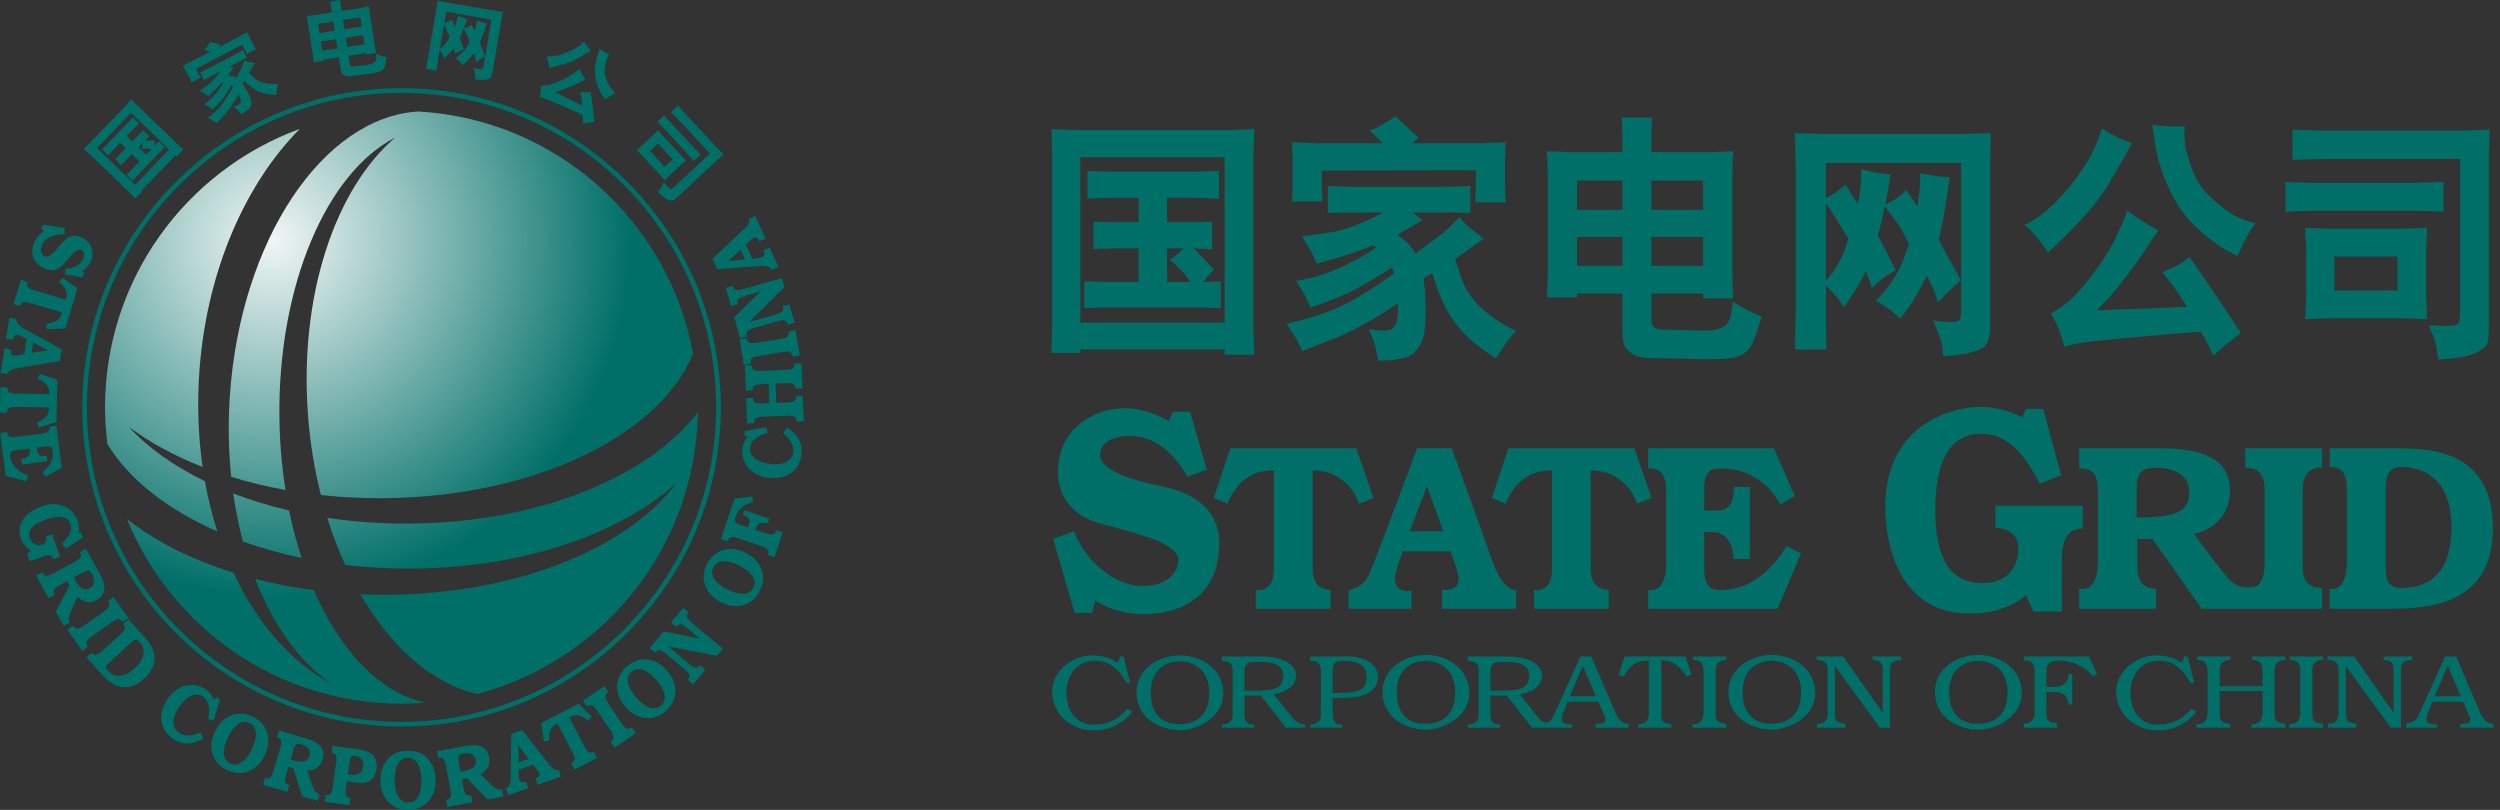 <svg width="142" height="46" viewBox="0 0 142 46" fill="none" xmlns="http://www.w3.org/2000/svg">
<rect x="0" y="0" width="142" height="46" fill="#333333" stroke="none"/>
<path d="M8.303 8.781L7.863 8.358L8.084 8.13C8.084 8.255 8.075 8.364 8.051 8.458C8.259 8.439 8.393 8.432 8.452 8.439C8.512 8.445 8.567 8.451 8.613 8.458L8.303 8.781V8.781ZM7.541 10.258L7.812 9.961L9.057 8.665L9.363 8.366L9.013 8.03L8.782 8.285C8.776 8.172 8.77 8.068 8.768 7.972L8.608 7.975L8.387 7.985C8.351 7.986 8.297 7.985 8.227 7.981L8.478 7.747L8.116 7.399L7.917 7.616L7.52 8.03L7.2 7.72L7.615 7.288L7.909 7.014L7.543 6.662L7.253 6.979L6.07 8.21L5.786 8.485L6.147 8.833L6.41 8.539L6.819 8.113L7.141 8.423L6.815 8.762L6.534 9.041L6.89 9.384L7.155 9.091L7.483 8.751L7.923 9.176L7.481 9.636L7.19 9.922L7.541 10.259V10.258ZM5.122 8.787L7.32 10.903L7.69 11.28L8.075 10.879L8.03 10.835L9.959 8.833L10.028 8.899L10.42 8.49L10.03 8.137L7.81 5.998L7.463 5.645L7.159 5.984L5.086 8.136L4.755 8.455L5.122 8.787L5.122 8.787ZM5.511 8.41L7.439 6.407L9.606 8.494L7.678 10.497L5.511 8.41Z" fill="#006F68"/>
<path d="M12.752 5.725C12.969 5.404 13.126 5.137 13.228 4.925C13.2 4.898 13.174 4.875 13.144 4.858C12.989 5.108 12.846 5.326 12.717 5.512C12.585 5.7 12.376 5.937 12.089 6.225C12.028 6.176 11.974 6.135 11.923 6.1C11.875 6.064 11.771 6.005 11.622 5.923C11.769 5.811 11.893 5.707 11.994 5.609C12.097 5.511 12.213 5.379 12.346 5.21C12.48 5.041 12.601 4.863 12.709 4.673L12.642 4.658C12.48 4.837 12.354 4.971 12.267 5.057C12.177 5.143 12.028 5.277 11.825 5.463C11.771 5.42 11.723 5.38 11.676 5.346C11.632 5.312 11.522 5.247 11.346 5.152C11.469 5.072 11.636 4.955 11.842 4.803C12.048 4.65 12.28 4.397 12.535 4.043L11.94 4.353L11.593 4.546L11.366 4.11L11.723 3.939L13.415 3.057L13.799 2.844L14.028 3.28L13.632 3.471L13.033 3.783C13.106 3.797 13.182 3.808 13.264 3.821C13.16 3.979 13.061 4.132 12.966 4.277C13.138 4.302 13.248 4.326 13.292 4.35L13.428 4.42C13.63 4.041 13.745 3.812 13.773 3.731L13.876 3.438C13.94 3.465 14.001 3.487 14.054 3.503C14.107 3.519 14.246 3.542 14.473 3.573C14.35 3.792 14.242 3.986 14.149 4.155C14.217 4.223 14.323 4.321 14.467 4.448C14.609 4.575 14.807 4.666 15.056 4.723C15.305 4.777 15.552 4.794 15.793 4.77C15.765 4.879 15.743 4.97 15.729 5.041C15.717 5.112 15.699 5.23 15.686 5.396C15.337 5.374 15.068 5.329 14.878 5.26C14.686 5.192 14.517 5.108 14.37 5.007C14.222 4.907 14.06 4.768 13.88 4.589L13.775 4.747C13.821 4.812 13.861 4.873 13.898 4.927C13.934 4.983 13.997 5.092 14.082 5.253C14.167 5.415 14.224 5.553 14.256 5.668C14.289 5.782 14.284 5.902 14.242 6.029C14.199 6.155 14.02 6.305 13.697 6.477C13.568 6.323 13.48 6.227 13.436 6.191L13.264 6.055C13.495 5.98 13.626 5.91 13.659 5.844C13.693 5.781 13.693 5.706 13.659 5.62C13.628 5.535 13.598 5.468 13.574 5.42L13.55 5.371C13.454 5.545 13.329 5.748 13.17 5.979C13.011 6.211 12.869 6.392 12.743 6.527L12.314 7.002C12.189 6.906 12.093 6.842 12.03 6.811L11.813 6.699C12.219 6.371 12.533 6.047 12.752 5.725H12.752ZM10.882 4.676L10.781 4.456L10.548 4.01L10.386 3.724L10.85 3.502L11.939 2.935C11.858 2.905 11.751 2.874 11.616 2.845C11.664 2.792 11.704 2.742 11.737 2.697C11.771 2.65 11.838 2.547 11.935 2.387C12.195 2.446 12.388 2.494 12.511 2.529C12.484 2.578 12.464 2.624 12.448 2.671L13.614 2.063L14.036 1.825L14.175 2.122L14.41 2.571L14.537 2.792L14.022 3.062L13.912 2.83L13.761 2.539L11.133 3.913L11.279 4.196L11.401 4.407L10.882 4.676" fill="#006F68"/>
<path d="M18.067 1.351L18.931 1.219L19.014 1.743L18.149 1.878L18.067 1.351ZM17.492 1.311L17.764 3.068L17.823 3.538L18.392 3.451L18.379 3.383L19.245 3.25L19.346 3.913C19.364 4.017 19.386 4.1 19.416 4.159C19.448 4.218 19.512 4.266 19.605 4.304C19.7 4.341 19.834 4.346 20.008 4.32C20.184 4.294 20.411 4.262 20.692 4.226C20.982 4.191 21.197 4.159 21.336 4.129C21.476 4.1 21.577 4.066 21.645 4.027C21.709 3.989 21.766 3.932 21.816 3.857C21.865 3.78 21.912 3.579 21.956 3.253C21.79 3.223 21.591 3.162 21.367 3.071V3.254C21.369 3.375 21.347 3.461 21.296 3.517C21.247 3.571 21.177 3.611 21.086 3.634C20.996 3.659 20.843 3.684 20.63 3.711L20.131 3.776C20.022 3.787 19.953 3.779 19.923 3.751C19.894 3.723 19.874 3.688 19.868 3.649L19.795 3.164L20.779 3.013L20.794 3.097L21.363 3.011L21.279 2.561L21.004 0.769L20.956 0.365L20.591 0.439L19.4 0.621L19.364 0.364L19.317 0L18.746 0.087L18.813 0.449L18.853 0.706L17.847 0.861L17.416 0.911L17.492 1.312L17.492 1.311ZM18.224 2.365L19.088 2.231L19.167 2.748L18.302 2.88L18.224 2.365ZM19.482 1.133L20.465 0.982L20.549 1.508L19.562 1.66L19.482 1.133ZM19.637 2.147L20.622 1.994L20.703 2.512L19.717 2.664L19.637 2.147" fill="#006F68"/>
<path d="M25.225 1.389L25.314 1.567C25.338 1.617 25.416 1.795 25.543 2.099C25.452 2.277 25.367 2.412 25.286 2.503C25.203 2.594 25.105 2.69 24.986 2.787L25.225 1.389V1.389ZM24.785 4.014L24.879 3.413L24.974 2.858C25.071 2.993 25.136 3.087 25.165 3.144C25.195 3.198 25.223 3.255 25.252 3.311C25.452 3.116 25.579 2.984 25.634 2.917C25.687 2.848 25.734 2.79 25.772 2.738L25.808 2.871C25.817 2.897 25.825 2.962 25.837 3.067L25.958 2.986C26.032 2.938 26.159 2.88 26.345 2.817C26.268 2.579 26.189 2.353 26.112 2.138L26.185 1.989C26.211 1.937 26.262 1.822 26.335 1.64C26.45 1.844 26.522 1.973 26.548 2.027C26.572 2.081 26.619 2.203 26.677 2.393L26.572 2.573C26.5 2.701 26.412 2.823 26.305 2.943C26.198 3.06 26.056 3.18 25.875 3.3C26.013 3.412 26.104 3.491 26.144 3.537C26.185 3.584 26.23 3.637 26.279 3.7C26.38 3.621 26.46 3.549 26.526 3.483C26.59 3.416 26.724 3.262 26.928 3.017L27.005 3.287C27.013 3.311 27.027 3.392 27.053 3.53C27.234 3.398 27.398 3.293 27.546 3.213L27.493 3.052C27.489 3.04 27.409 2.828 27.254 2.418L27.368 2.143C27.41 2.042 27.461 1.904 27.52 1.73L27.609 1.463C27.617 1.432 27.634 1.388 27.654 1.329C27.473 1.285 27.291 1.229 27.105 1.156L27.081 1.301C27.069 1.378 27.027 1.526 26.954 1.746C26.894 1.622 26.841 1.511 26.791 1.414L26.677 1.485C26.613 1.526 26.504 1.568 26.351 1.608L26.44 1.375C26.442 1.371 26.454 1.334 26.478 1.263C26.503 1.193 26.526 1.133 26.542 1.087C26.329 1.029 26.148 0.963 26.005 0.891L25.966 1.074C25.95 1.154 25.93 1.227 25.909 1.293C25.887 1.361 25.861 1.432 25.833 1.508C25.764 1.366 25.704 1.237 25.654 1.118C25.521 1.197 25.429 1.243 25.383 1.257C25.334 1.271 25.288 1.284 25.241 1.295L25.348 0.67L27.915 1.11L27.457 3.792C27.447 3.847 27.431 3.887 27.404 3.913C27.378 3.941 27.31 3.943 27.198 3.921C27.103 3.903 27.003 3.877 26.898 3.841L26.94 3.999C26.981 4.152 26.999 4.263 26.995 4.337C26.991 4.411 26.989 4.47 26.987 4.514C27.278 4.545 27.495 4.55 27.631 4.526C27.769 4.502 27.855 4.452 27.891 4.372C27.929 4.296 27.955 4.209 27.97 4.113L28.466 1.223L28.573 0.67L28.026 0.593L25.41 0.144L24.854 0.034L24.773 0.59L24.305 3.314L24.19 3.912L24.785 4.014" fill="#006F68"/>
<path d="M31.2 3.857C31.16 3.604 31.125 3.431 31.09 3.343L31.035 3.2C31.232 3.223 31.463 3.2 31.723 3.133C31.982 3.066 32.227 2.976 32.462 2.864C32.694 2.753 32.899 2.619 33.075 2.467L33.182 2.372C33.294 2.566 33.421 2.736 33.566 2.882C33.274 3.057 33.027 3.2 32.824 3.316C32.623 3.429 32.366 3.536 32.05 3.633C31.735 3.73 31.451 3.804 31.2 3.857V3.857ZM31.135 4.826C31.23 4.809 31.353 4.773 31.508 4.715C31.662 4.662 31.821 4.595 31.992 4.517C32.157 4.44 32.326 4.342 32.492 4.228C32.658 4.113 32.764 4.036 32.808 3.996L32.901 3.912C33.005 4.125 33.122 4.326 33.257 4.518C33.164 4.561 33.096 4.593 33.051 4.614L32.688 4.792C32.512 4.874 32.338 4.95 32.163 5.019C31.992 5.089 31.779 5.158 31.526 5.232C32.05 5.496 32.567 5.754 33.077 6.001C33.053 5.755 33.035 5.594 33.021 5.521L32.961 5.224C33.198 5.251 33.355 5.257 33.431 5.244L33.551 5.226C33.648 5.918 33.719 6.481 33.761 6.915C33.438 6.96 33.274 6.984 33.266 6.987L33.097 7.027C33.103 6.958 33.106 6.897 33.108 6.842C33.109 6.787 33.106 6.683 33.096 6.531C32.836 6.406 32.46 6.239 31.97 6.025C31.477 5.811 31.176 5.683 31.06 5.639C30.947 5.594 30.811 5.551 30.657 5.512C30.706 5.286 30.728 5.124 30.722 5.026L30.709 4.862C30.902 4.856 31.044 4.844 31.135 4.827L31.135 4.826ZM34.068 2.773C34.225 2.889 34.404 2.997 34.602 3.094C34.568 3.15 34.537 3.2 34.515 3.247C34.491 3.292 34.465 3.353 34.438 3.427C34.412 3.503 34.386 3.64 34.357 3.841C34.33 4.042 34.347 4.229 34.406 4.402C34.465 4.573 34.517 4.704 34.566 4.796C34.613 4.886 34.657 4.961 34.698 5.019C34.74 5.077 34.829 5.169 34.963 5.296C34.901 5.322 34.845 5.349 34.786 5.376C34.732 5.404 34.592 5.495 34.37 5.653C34.203 5.431 34.073 5.202 33.978 4.966C33.886 4.731 33.829 4.514 33.809 4.318C33.788 4.121 33.79 3.934 33.81 3.754C33.83 3.575 33.855 3.43 33.885 3.32C33.913 3.21 33.974 3.027 34.068 2.773" fill="#006F68"/>
<path d="M36.923 8.581L37.377 8.158L38.208 9.05L37.754 9.471L36.923 8.581ZM39.398 8.365L38.071 6.939L37.729 6.548L37.335 6.917L37.701 7.285L39.028 8.71L39.408 9.14L39.804 8.774L39.398 8.365V8.365ZM38.535 6.798L40.326 8.722L38.26 10.644C38.197 10.702 38.147 10.732 38.11 10.736C38.075 10.737 38.025 10.706 37.96 10.639C37.936 10.614 37.898 10.572 37.844 10.511C37.794 10.45 37.743 10.392 37.697 10.337L37.626 10.507C37.587 10.598 37.545 10.676 37.498 10.736C37.452 10.797 37.407 10.851 37.365 10.901C37.636 11.155 37.832 11.305 37.954 11.35C38.077 11.394 38.163 11.409 38.216 11.392C38.268 11.376 38.345 11.32 38.447 11.226L40.739 9.093L41.104 8.776L40.739 8.409L38.914 6.447L38.515 5.997L38.114 6.37L38.535 6.798V6.798ZM37.086 7.691L36.502 8.231L36.16 8.522L36.485 8.849L37.43 9.863L37.76 10.241L38.075 9.922L38.657 9.38L38.975 9.11L38.62 8.754L37.677 7.74L37.375 7.391L37.086 7.691" fill="#006F68"/>
<path d="M4.662 15.387L4.79 15.511L4.677 15.759L3.702 15.586L3.721 15.263C3.957 15.256 4.164 15.205 4.339 15.11C4.514 15.014 4.638 14.888 4.711 14.73C4.765 14.607 4.782 14.499 4.759 14.4C4.735 14.302 4.681 14.233 4.59 14.191C4.442 14.123 4.206 14.287 3.893 14.678C3.846 14.735 3.81 14.777 3.786 14.805C3.555 15.085 3.348 15.253 3.16 15.315C2.972 15.377 2.761 15.355 2.526 15.247C2.214 15.105 2.005 14.897 1.9 14.627C1.796 14.355 1.812 14.069 1.951 13.767C2.011 13.636 2.087 13.517 2.178 13.411C2.27 13.304 2.375 13.21 2.499 13.13L2.335 13.001L2.447 12.76L3.682 12.949L3.66 13.309C3.342 13.306 3.072 13.357 2.85 13.461C2.629 13.566 2.475 13.715 2.386 13.906C2.323 14.043 2.311 14.173 2.345 14.298C2.378 14.424 2.447 14.512 2.55 14.559C2.706 14.63 2.925 14.498 3.211 14.163C3.247 14.118 3.275 14.083 3.295 14.059C3.435 13.895 3.551 13.767 3.642 13.675C3.735 13.585 3.808 13.523 3.864 13.494C3.982 13.432 4.11 13.401 4.245 13.401C4.381 13.4 4.514 13.431 4.65 13.493C4.92 13.616 5.1 13.805 5.195 14.063C5.29 14.321 5.276 14.587 5.151 14.861C5.097 14.974 5.031 15.073 4.952 15.16C4.869 15.247 4.773 15.323 4.662 15.387" fill="#006F68"/>
<path d="M4.401 16.371L3.711 18.661L2.67 18.693L2.635 18.39C2.902 18.354 3.101 18.29 3.235 18.199C3.366 18.108 3.46 17.974 3.514 17.794L3.526 17.752L1.812 17.234C1.57 17.163 1.41 17.138 1.331 17.164C1.251 17.189 1.191 17.264 1.149 17.389L0.768 17.274L1.183 15.897L1.563 16.013C1.529 16.144 1.537 16.242 1.586 16.307C1.637 16.372 1.782 16.442 2.027 16.514L3.743 17.031L3.757 16.99C3.81 16.808 3.808 16.642 3.749 16.493C3.688 16.345 3.559 16.18 3.354 16.003L3.551 15.773L4.401 16.371" fill="#006F68"/>
<path d="M1.792 20.031L1.884 19.454L2.751 19.906L1.792 20.031ZM1.392 18.679C1.38 18.674 1.361 18.663 1.339 18.651C1.062 18.497 0.924 18.317 0.924 18.112L0.531 18.05L0.342 19.242L0.727 19.303C0.748 19.185 0.78 19.104 0.821 19.064C0.863 19.023 0.924 19.009 1.004 19.023C1.018 19.023 1.031 19.027 1.048 19.032C1.064 19.037 1.08 19.044 1.096 19.048L1.515 19.238L1.378 20.116L0.918 20.196C0.895 20.197 0.875 20.201 0.853 20.201C0.829 20.201 0.802 20.197 0.774 20.193C0.709 20.185 0.664 20.157 0.642 20.108C0.62 20.063 0.618 19.991 0.634 19.89L0.638 19.855L0.258 19.796L0.039 21.185L0.429 21.245C0.477 21.084 0.634 20.979 0.901 20.93L0.922 20.926L3.4 20.499L3.504 19.845L1.392 18.679" fill="#006F68"/>
<path d="M3.251 21.578L3.209 23.968L2.214 24.284L2.098 24.002C2.348 23.892 2.522 23.777 2.623 23.651C2.726 23.53 2.781 23.377 2.783 23.19L2.784 23.144L0.994 23.111C0.741 23.107 0.581 23.128 0.51 23.174C0.443 23.218 0.403 23.307 0.396 23.441L0 23.433L0.026 21.995L0.423 22.001C0.424 22.137 0.459 22.23 0.525 22.279C0.591 22.327 0.751 22.355 1.007 22.359L2.797 22.392V22.347C2.801 22.157 2.754 21.999 2.655 21.871C2.558 21.744 2.388 21.623 2.145 21.507L2.27 21.233L3.251 21.577" fill="#006F68"/>
<path d="M3.203 24.182L3.506 26.567L2.598 27.075L2.409 26.832C2.633 26.648 2.793 26.456 2.892 26.259C2.988 26.061 3.024 25.852 2.996 25.636C2.98 25.509 2.945 25.425 2.89 25.388C2.837 25.35 2.724 25.342 2.55 25.364L2.092 25.423L2.113 25.563C2.133 25.712 2.175 25.808 2.246 25.85C2.315 25.895 2.451 25.907 2.654 25.893L2.692 26.198L1.249 26.381L1.211 26.077C1.4 26.034 1.533 25.976 1.611 25.903C1.685 25.83 1.715 25.732 1.701 25.615L1.683 25.476L0.94 25.571C0.768 25.593 0.662 25.63 0.618 25.68C0.573 25.732 0.561 25.822 0.579 25.951C0.606 26.17 0.711 26.373 0.893 26.567C1.076 26.757 1.313 26.911 1.609 27.029L1.476 27.328L0.324 27.033L0.01 24.589L0.405 24.54C0.425 24.672 0.472 24.757 0.545 24.793C0.614 24.829 0.78 24.834 1.036 24.801L2.26 24.644C2.52 24.612 2.678 24.567 2.738 24.512C2.799 24.457 2.821 24.364 2.809 24.23L3.203 24.182" fill="#006F68"/>
<path d="M4.464 30.252L4.61 30.268L4.703 30.528L3.764 31.145L3.518 30.874C3.749 30.647 3.903 30.444 3.98 30.268C4.057 30.092 4.065 29.918 4.005 29.752C3.931 29.541 3.772 29.414 3.53 29.371C3.291 29.327 2.982 29.373 2.604 29.507C2.234 29.639 1.969 29.792 1.816 29.973C1.661 30.152 1.621 30.347 1.695 30.56C1.754 30.725 1.85 30.843 1.977 30.91C2.106 30.977 2.25 30.981 2.409 30.928C2.518 30.888 2.586 30.833 2.616 30.765C2.648 30.695 2.643 30.596 2.602 30.471L2.961 30.345L3.414 31.62L3.056 31.748C2.984 31.632 2.91 31.568 2.837 31.544C2.765 31.523 2.648 31.544 2.489 31.6L1.685 31.884L1.539 31.475L1.75 31.278C1.609 31.191 1.493 31.09 1.404 30.977C1.311 30.866 1.237 30.729 1.183 30.572C1.05 30.2 1.092 29.845 1.307 29.515C1.523 29.183 1.876 28.931 2.365 28.758C2.823 28.596 3.243 28.594 3.627 28.75C4.008 28.909 4.272 29.191 4.413 29.592C4.45 29.693 4.472 29.796 4.48 29.902C4.488 30.009 4.481 30.124 4.464 30.252" fill="#006F68"/>
<path d="M4.713 32.512C4.861 32.432 4.968 32.398 5.033 32.416C5.097 32.432 5.165 32.499 5.229 32.621C5.324 32.791 5.36 32.949 5.336 33.09C5.314 33.232 5.235 33.337 5.1 33.412C4.95 33.494 4.806 33.496 4.668 33.419C4.53 33.342 4.397 33.184 4.266 32.941C4.245 32.903 4.229 32.872 4.218 32.851C4.206 32.832 4.198 32.815 4.19 32.797L4.713 32.512L4.713 32.512ZM4.538 31.354C4.602 31.479 4.614 31.576 4.577 31.648C4.541 31.722 4.409 31.821 4.184 31.944L3.095 32.538C2.872 32.657 2.72 32.714 2.642 32.706C2.56 32.696 2.483 32.633 2.413 32.513L2.064 32.704L2.757 33.975L3.105 33.783C3.042 33.661 3.032 33.562 3.066 33.49C3.105 33.416 3.235 33.319 3.455 33.198L3.81 33.003L3.949 33.261L3.171 34.735L3.615 35.549L3.955 35.362C3.915 35.265 3.899 35.175 3.901 35.091C3.902 35.008 3.929 34.91 3.983 34.799L4.409 33.902C4.582 34.067 4.753 34.166 4.93 34.196C5.104 34.224 5.286 34.186 5.479 34.081C5.738 33.941 5.883 33.747 5.916 33.504C5.951 33.263 5.871 32.965 5.679 32.617L4.887 31.165L4.538 31.354" fill="#006F68"/>
<path d="M6.444 33.91L7.294 35.103L6.971 35.332C6.886 35.223 6.803 35.167 6.716 35.167C6.633 35.167 6.487 35.241 6.283 35.386L5.274 36.106C5.068 36.249 4.952 36.362 4.924 36.444C4.897 36.522 4.922 36.619 4.996 36.737L4.675 36.968L3.826 35.775L4.148 35.544C4.235 35.654 4.32 35.71 4.403 35.71C4.486 35.71 4.632 35.638 4.836 35.492L5.847 34.775C6.054 34.628 6.169 34.514 6.196 34.435C6.222 34.356 6.198 34.256 6.122 34.139L6.444 33.91" fill="#006F68"/>
<path d="M7.427 36.516C7.561 36.395 7.656 36.336 7.718 36.336C7.779 36.336 7.852 36.384 7.939 36.476C8.126 36.683 8.194 36.917 8.146 37.182C8.096 37.443 7.929 37.705 7.65 37.958C7.37 38.213 7.097 38.354 6.829 38.379C6.562 38.403 6.335 38.314 6.147 38.107C6.064 38.017 6.023 37.94 6.027 37.876C6.031 37.816 6.098 37.727 6.232 37.608L7.427 36.516V36.516ZM6.998 35.445C7.083 35.544 7.115 35.63 7.099 35.706C7.083 35.784 6.975 35.913 6.781 36.089L5.867 36.921C5.673 37.097 5.539 37.192 5.46 37.2C5.382 37.21 5.296 37.168 5.207 37.077L4.914 37.343L5.869 38.393C6.234 38.792 6.617 39.006 7.014 39.032C7.409 39.058 7.8 38.897 8.184 38.545C8.57 38.195 8.768 37.82 8.778 37.423C8.788 37.027 8.61 36.625 8.247 36.227L7.292 35.178L6.998 35.445" fill="#006F68"/>
<path d="M12.156 39.738L12.308 39.605L12.496 39.738L12.129 40.93L11.819 40.84C11.887 40.554 11.895 40.297 11.842 40.068C11.793 39.84 11.69 39.674 11.538 39.567C11.342 39.432 11.121 39.414 10.876 39.517C10.631 39.615 10.4 39.824 10.183 40.14C9.967 40.452 9.853 40.743 9.853 41.007C9.851 41.272 9.956 41.479 10.171 41.626C10.317 41.731 10.499 41.779 10.72 41.773C10.939 41.769 11.158 41.707 11.373 41.598L11.567 41.942C11.246 42.131 10.943 42.225 10.653 42.23C10.362 42.234 10.082 42.141 9.817 41.954C9.436 41.693 9.224 41.355 9.171 40.94C9.116 40.527 9.238 40.11 9.529 39.687C9.807 39.29 10.149 39.041 10.558 38.946C10.967 38.851 11.352 38.925 11.704 39.171C11.799 39.237 11.883 39.314 11.956 39.408C12.028 39.498 12.095 39.609 12.156 39.738" fill="#006F68"/>
<path d="M14.532 41.614C14.557 41.873 14.481 42.185 14.307 42.547C14.135 42.91 13.938 43.163 13.721 43.307C13.507 43.448 13.29 43.468 13.077 43.366C12.858 43.263 12.739 43.084 12.717 42.825C12.693 42.566 12.77 42.258 12.943 41.894C13.118 41.529 13.312 41.274 13.527 41.133C13.745 40.987 13.96 40.966 14.177 41.071C14.39 41.173 14.509 41.355 14.532 41.614V41.614ZM13.128 40.635C12.735 40.788 12.43 41.092 12.213 41.545C11.994 41.998 11.947 42.426 12.075 42.831C12.203 43.233 12.476 43.538 12.897 43.74C13.317 43.939 13.721 43.963 14.119 43.812C14.513 43.657 14.819 43.352 15.038 42.9C15.257 42.444 15.301 42.017 15.174 41.612C15.046 41.21 14.772 40.908 14.354 40.707C13.93 40.502 13.523 40.478 13.128 40.635" fill="#006F68"/>
<path d="M16.672 42.568C16.721 42.406 16.772 42.306 16.831 42.274C16.889 42.238 16.985 42.24 17.116 42.278C17.303 42.334 17.44 42.42 17.523 42.533C17.606 42.651 17.627 42.78 17.584 42.93C17.538 43.092 17.436 43.196 17.285 43.238C17.132 43.283 16.925 43.265 16.662 43.188C16.618 43.175 16.585 43.165 16.565 43.157C16.543 43.151 16.525 43.145 16.507 43.139L16.672 42.568L16.672 42.568ZM15.731 41.873C15.862 41.916 15.941 41.974 15.966 42.054C15.994 42.131 15.97 42.294 15.896 42.541L15.548 43.73C15.476 43.973 15.409 44.121 15.345 44.17C15.281 44.222 15.184 44.23 15.05 44.198L14.937 44.578L16.326 44.984L16.437 44.602C16.306 44.562 16.229 44.502 16.202 44.423C16.176 44.343 16.2 44.186 16.27 43.943L16.383 43.554L16.662 43.635L17.156 45.226L18.047 45.489L18.157 45.117C18.059 45.077 17.983 45.028 17.924 44.968C17.868 44.904 17.816 44.815 17.776 44.7L17.442 43.764C17.683 43.76 17.874 43.708 18.017 43.605C18.161 43.501 18.262 43.345 18.325 43.133C18.408 42.849 18.376 42.614 18.226 42.418C18.077 42.224 17.813 42.068 17.43 41.958L15.842 41.493L15.731 41.873" fill="#006F68"/>
<path d="M19.85 43.299C19.872 43.133 19.907 43.026 19.949 42.983C19.993 42.939 20.069 42.922 20.176 42.935C20.34 42.959 20.461 43.023 20.543 43.13C20.62 43.238 20.648 43.376 20.626 43.544C20.602 43.726 20.527 43.858 20.405 43.934C20.282 44.011 20.113 44.035 19.896 44.007C19.862 44.003 19.834 43.999 19.812 43.995C19.794 43.991 19.773 43.987 19.759 43.983L19.85 43.299V43.299ZM18.831 42.752C18.959 42.774 19.042 42.819 19.076 42.889C19.115 42.959 19.115 43.124 19.08 43.388L18.914 44.608C18.878 44.87 18.833 45.028 18.781 45.087C18.726 45.143 18.635 45.165 18.505 45.153L18.453 45.546L19.854 45.736L19.907 45.344C19.777 45.322 19.696 45.275 19.659 45.202C19.625 45.129 19.625 44.965 19.659 44.709L19.702 44.38L20.2 44.449C20.554 44.498 20.831 44.457 21.026 44.327C21.223 44.198 21.342 43.981 21.386 43.677C21.428 43.361 21.365 43.108 21.203 42.922C21.037 42.736 20.773 42.617 20.405 42.566L18.887 42.36L18.831 42.752" fill="#006F68"/>
<path d="M23.714 43.365C23.852 43.586 23.923 43.898 23.931 44.301C23.937 44.703 23.878 45.016 23.75 45.242C23.621 45.467 23.437 45.582 23.2 45.587C22.957 45.591 22.771 45.481 22.633 45.262C22.497 45.044 22.426 44.733 22.418 44.329C22.41 43.926 22.471 43.611 22.6 43.386C22.728 43.161 22.91 43.046 23.151 43.042C23.388 43.036 23.575 43.145 23.714 43.365V43.365ZM22.019 43.12C21.736 43.436 21.6 43.844 21.608 44.345C21.617 44.85 21.768 45.25 22.064 45.554C22.357 45.859 22.738 46.008 23.206 46C23.67 45.99 24.042 45.829 24.328 45.515C24.614 45.2 24.751 44.791 24.741 44.289C24.731 43.785 24.58 43.382 24.285 43.08C23.989 42.774 23.611 42.627 23.143 42.635C22.677 42.643 22.301 42.805 22.019 43.12Z" fill="#006F68"/>
<path d="M26.052 43.255C26.021 43.088 26.023 42.977 26.06 42.921C26.096 42.861 26.181 42.821 26.317 42.797C26.509 42.76 26.669 42.776 26.795 42.841C26.922 42.906 27.001 43.016 27.027 43.165C27.06 43.333 27.016 43.47 26.898 43.578C26.785 43.683 26.59 43.764 26.323 43.812C26.277 43.821 26.244 43.828 26.222 43.83C26.199 43.834 26.177 43.835 26.159 43.838L26.052 43.255L26.052 43.255ZM24.897 43.06C25.035 43.038 25.13 43.056 25.189 43.114C25.247 43.171 25.3 43.327 25.346 43.58L25.573 44.797C25.618 45.048 25.624 45.21 25.591 45.282C25.557 45.356 25.473 45.408 25.338 45.441L25.41 45.831L26.834 45.566L26.76 45.178C26.625 45.198 26.528 45.179 26.468 45.121C26.41 45.065 26.359 44.91 26.313 44.661L26.238 44.264L26.526 44.21L27.684 45.408L28.597 45.242L28.526 44.86C28.424 44.87 28.332 44.858 28.251 44.829C28.172 44.801 28.089 44.745 28 44.659L27.279 43.975C27.489 43.864 27.636 43.73 27.718 43.572C27.801 43.416 27.821 43.23 27.781 43.011C27.728 42.724 27.591 42.525 27.37 42.42C27.151 42.312 26.844 42.294 26.452 42.368L24.826 42.667L24.898 43.06" fill="#006F68"/>
<path d="M30.013 43.108L29.463 43.303L29.447 42.326L30.013 43.108H30.013ZM29.011 44.103C29.011 44.119 29.011 44.139 29.011 44.166C29.009 44.481 28.913 44.687 28.733 44.785L28.864 45.161L30.004 44.761L29.875 44.395C29.762 44.431 29.674 44.441 29.62 44.425C29.566 44.405 29.523 44.359 29.498 44.283C29.493 44.27 29.49 44.256 29.487 44.24C29.482 44.224 29.48 44.206 29.477 44.19L29.445 43.73L30.283 43.436L30.573 43.802C30.585 43.821 30.597 43.838 30.607 43.858C30.619 43.878 30.629 43.902 30.639 43.928C30.661 43.991 30.657 44.044 30.625 44.084C30.597 44.124 30.533 44.161 30.436 44.198L30.404 44.21L30.533 44.574L31.86 44.109L31.731 43.732C31.562 43.768 31.395 43.679 31.224 43.466L31.214 43.452L29.66 41.473L29.037 41.693L29.011 44.103" fill="#006F68"/>
<path d="M30.732 41.071L32.861 39.975L33.606 40.697L33.413 40.934C33.2 40.768 33.015 40.669 32.858 40.639C32.7 40.606 32.541 40.633 32.372 40.719L32.334 40.739L33.156 42.331C33.272 42.553 33.365 42.688 33.438 42.724C33.51 42.764 33.608 42.754 33.727 42.7L33.91 43.05L32.63 43.712L32.449 43.359C32.567 43.291 32.633 43.217 32.646 43.136C32.656 43.056 32.603 42.902 32.488 42.675L31.666 41.083L31.625 41.104C31.457 41.191 31.339 41.306 31.274 41.455C31.208 41.602 31.184 41.809 31.196 42.08L30.896 42.1L30.732 41.071" fill="#006F68"/>
<path d="M33.112 39.796L34.326 38.98L34.549 39.31C34.436 39.392 34.378 39.474 34.376 39.559C34.376 39.643 34.442 39.79 34.582 40.001L35.273 41.029C35.412 41.238 35.522 41.357 35.599 41.387C35.677 41.415 35.777 41.395 35.898 41.323L36.119 41.651L34.901 42.467L34.684 42.137C34.792 42.054 34.851 41.97 34.853 41.886C34.855 41.805 34.786 41.657 34.647 41.446L33.958 40.418C33.817 40.207 33.707 40.088 33.63 40.059C33.552 40.031 33.452 40.051 33.335 40.124L33.112 39.796Z" fill="#006F68"/>
<path d="M36.513 38.047C36.759 38.127 37.016 38.322 37.279 38.626C37.543 38.929 37.697 39.209 37.743 39.464C37.79 39.719 37.721 39.925 37.541 40.08C37.361 40.237 37.148 40.276 36.901 40.195C36.656 40.116 36.403 39.921 36.137 39.617C35.872 39.31 35.717 39.032 35.669 38.777C35.623 38.523 35.691 38.316 35.87 38.161C36.051 38.004 36.263 37.966 36.513 38.047V38.047ZM35.054 38.948C35.04 39.371 35.198 39.772 35.526 40.15C35.858 40.529 36.23 40.741 36.652 40.786C37.074 40.829 37.462 40.699 37.812 40.393C38.163 40.088 38.347 39.724 38.363 39.3C38.379 38.877 38.222 38.475 37.891 38.095C37.563 37.715 37.187 37.504 36.765 37.459C36.344 37.417 35.957 37.548 35.607 37.852C35.252 38.161 35.07 38.525 35.054 38.948Z" fill="#006F68"/>
<path d="M36.899 36.812L37.689 35.862L39.746 36.269L39.086 35.718C38.888 35.555 38.75 35.469 38.669 35.459C38.588 35.453 38.501 35.497 38.411 35.597L38.114 35.352L38.809 34.52L39.112 34.775C39.03 34.88 38.998 34.974 39.02 35.054C39.04 35.133 39.151 35.255 39.348 35.421L41.057 36.844L40.719 37.249L37.946 36.715L39.092 37.67C39.289 37.832 39.426 37.92 39.507 37.926C39.589 37.934 39.675 37.889 39.766 37.788L40.065 38.037L39.37 38.869L39.064 38.616C39.149 38.507 39.179 38.411 39.159 38.332C39.137 38.254 39.028 38.132 38.831 37.97L37.883 37.18C37.687 37.017 37.547 36.931 37.466 36.923C37.381 36.915 37.295 36.963 37.203 37.067L36.899 36.812" fill="#006F68"/>
<path d="M41.071 31.88C41.33 31.863 41.642 31.944 42.001 32.129C42.357 32.311 42.604 32.512 42.745 32.732C42.882 32.953 42.896 33.168 42.789 33.38C42.677 33.595 42.495 33.71 42.236 33.726C41.979 33.743 41.67 33.659 41.31 33.475C40.95 33.293 40.703 33.09 40.564 32.872C40.425 32.653 40.411 32.436 40.52 32.224C40.628 32.01 40.812 31.898 41.071 31.88V31.88ZM40.057 33.257C40.2 33.657 40.496 33.969 40.944 34.198C41.391 34.427 41.818 34.483 42.226 34.366C42.633 34.25 42.942 33.985 43.155 33.568C43.366 33.156 43.4 32.75 43.256 32.35C43.113 31.951 42.817 31.637 42.369 31.408C41.922 31.179 41.492 31.123 41.085 31.24C40.68 31.357 40.371 31.624 40.16 32.038C39.947 32.455 39.91 32.859 40.057 33.257Z" fill="#006F68"/>
<path d="M40.942 30.626L41.719 28.316L42.731 28.209L42.781 28.499C42.522 28.567 42.309 28.672 42.14 28.811C41.977 28.95 41.857 29.126 41.788 29.337C41.74 29.472 41.734 29.571 41.764 29.637C41.796 29.701 41.895 29.76 42.059 29.814L42.485 29.959L42.528 29.83C42.58 29.669 42.586 29.547 42.542 29.468C42.497 29.387 42.383 29.313 42.201 29.243L42.288 28.984L43.7 29.458L43.611 29.717C43.428 29.677 43.282 29.677 43.175 29.717C43.07 29.758 42.993 29.843 42.95 29.973L42.908 30.098L43.414 30.268C43.651 30.349 43.811 30.377 43.893 30.351C43.971 30.325 44.038 30.244 44.088 30.112L44.466 30.24L43.992 31.648L43.615 31.523C43.656 31.386 43.651 31.284 43.603 31.214C43.558 31.147 43.412 31.069 43.171 30.989L41.997 30.596C41.756 30.515 41.597 30.487 41.521 30.515C41.442 30.54 41.377 30.618 41.32 30.753L40.942 30.626" fill="#006F68"/>
<path d="M42.469 24.791L42.28 24.716L42.309 24.489L43.533 24.258L43.603 24.575C43.315 24.65 43.084 24.763 42.906 24.915C42.727 25.064 42.628 25.233 42.606 25.418C42.574 25.656 42.663 25.858 42.867 26.028C43.072 26.197 43.362 26.303 43.742 26.349C44.12 26.397 44.429 26.361 44.663 26.237C44.898 26.116 45.035 25.927 45.065 25.666C45.087 25.49 45.045 25.306 44.938 25.113C44.83 24.923 44.68 24.757 44.48 24.618L44.693 24.286C45.008 24.481 45.237 24.704 45.375 24.962C45.511 25.219 45.561 25.506 45.521 25.83C45.464 26.285 45.266 26.631 44.923 26.872C44.583 27.111 44.158 27.2 43.647 27.138C43.165 27.079 42.787 26.891 42.509 26.573C42.234 26.255 42.124 25.883 42.176 25.454C42.188 25.34 42.222 25.231 42.268 25.121C42.317 25.014 42.383 24.903 42.469 24.791" fill="#006F68"/>
<path d="M42.436 24.051L42.383 22.613L42.763 22.599C42.772 22.732 42.813 22.82 42.886 22.862C42.956 22.907 43.121 22.923 43.376 22.915L43.7 22.902L43.657 21.803L43.336 21.815C43.076 21.825 42.914 21.853 42.845 21.903C42.779 21.953 42.745 22.044 42.745 22.178L42.365 22.192L42.311 20.755L42.707 20.741C42.717 20.874 42.756 20.966 42.823 21.012C42.89 21.056 43.056 21.072 43.318 21.064L44.552 21.015C44.808 21.006 44.968 20.975 45.033 20.926C45.097 20.876 45.127 20.783 45.127 20.647L45.525 20.631L45.579 22.068L45.197 22.082C45.189 21.951 45.15 21.861 45.079 21.817C45.012 21.775 44.846 21.756 44.589 21.767L44.054 21.789L44.096 22.886L44.631 22.866C44.89 22.856 45.051 22.826 45.117 22.776C45.182 22.728 45.215 22.637 45.213 22.504L45.596 22.49L45.65 23.927L45.255 23.943C45.245 23.805 45.205 23.717 45.138 23.67C45.069 23.625 44.907 23.607 44.651 23.617L43.416 23.664C43.161 23.675 42.999 23.704 42.932 23.755C42.865 23.805 42.833 23.898 42.833 24.034L42.436 24.051" fill="#006F68"/>
<path d="M42.25 20.716L42.013 19.273L42.404 19.209C42.432 19.345 42.483 19.432 42.56 19.468C42.635 19.505 42.799 19.503 43.046 19.463L44.267 19.263C44.516 19.221 44.67 19.173 44.729 19.113C44.789 19.054 44.81 18.955 44.795 18.817L45.186 18.752L45.423 20.196L45.033 20.261C45.004 20.124 44.952 20.036 44.876 19.999C44.8 19.963 44.638 19.965 44.391 20.003L43.167 20.206C42.918 20.247 42.763 20.297 42.703 20.355C42.645 20.417 42.624 20.514 42.641 20.651L42.25 20.717" fill="#006F68"/>
<path d="M42.043 19.213L41.703 18.024L43.197 16.554L42.369 16.788C42.126 16.859 41.977 16.926 41.925 16.988C41.871 17.051 41.861 17.148 41.891 17.278L41.523 17.383L41.225 16.343L41.605 16.234C41.648 16.363 41.709 16.442 41.786 16.469C41.863 16.496 42.025 16.474 42.274 16.405L44.413 15.795L44.558 16.305L42.554 18.292L43.987 17.883C44.235 17.813 44.383 17.748 44.435 17.683C44.486 17.622 44.498 17.525 44.466 17.395L44.838 17.29L45.136 18.33L44.755 18.438C44.713 18.309 44.649 18.229 44.572 18.203C44.496 18.177 44.333 18.198 44.088 18.268L42.9 18.606C42.657 18.675 42.507 18.744 42.454 18.806C42.401 18.871 42.391 18.971 42.424 19.104L42.043 19.213" fill="#006F68"/>
<path d="M42.069 14.196L42.311 14.729L41.338 14.829L42.069 14.196ZM43.149 15.107C43.161 15.106 43.181 15.104 43.209 15.102C43.523 15.079 43.736 15.152 43.851 15.323L44.214 15.159L43.714 14.059L43.362 14.22C43.408 14.331 43.424 14.415 43.412 14.472C43.4 14.528 43.356 14.573 43.281 14.607C43.27 14.612 43.258 14.618 43.242 14.622C43.226 14.627 43.209 14.631 43.191 14.636L42.737 14.706L42.369 13.899L42.709 13.579C42.725 13.565 42.744 13.55 42.763 13.538C42.781 13.525 42.805 13.513 42.829 13.502C42.89 13.474 42.944 13.474 42.986 13.5C43.03 13.527 43.072 13.586 43.113 13.679L43.129 13.711L43.483 13.55L42.9 12.269L42.538 12.434C42.59 12.595 42.517 12.771 42.321 12.958L42.303 12.971L40.467 14.691L40.741 15.293L43.149 15.108" fill="#006F68"/>
<path d="M17.826 33.524C16.672 33.372 15.556 33.16 14.495 32.888C15.52 35.514 17.019 37.604 18.829 38.849C16.519 37.608 14.591 35.382 13.258 32.531C10.87 31.787 8.8 30.741 7.206 29.476C9.712 35.632 15.751 39.97 22.807 39.97C23.267 39.97 23.72 39.948 24.172 39.911C21.604 39.381 19.34 36.995 17.826 33.524" fill="url(#paint0_radial_223_23580)"/>
<path d="M13.053 22.534C12.948 24.101 12.981 25.63 13.132 27.085C14.111 27.387 15.14 27.636 16.215 27.83C16.008 26.512 15.886 25.129 15.87 23.701C15.787 16.176 18.57 9.802 22.443 7.815C19.052 10.717 16.99 16.756 17.492 23.554C17.61 25.145 17.863 26.677 18.226 28.118C19.38 28.244 20.573 28.308 21.794 28.298C30.341 28.231 37.478 24.733 39.366 20.09C37.985 12.55 31.584 6.766 23.75 6.333C18.343 6.657 13.64 13.655 13.053 22.534" fill="url(#paint1_radial_223_23580)"/>
<path d="M23.283 29.742C21.659 29.754 20.087 29.637 18.588 29.412C18.881 30.353 19.224 31.248 19.609 32.09C20.765 32.224 21.963 32.297 23.187 32.297C29.576 32.297 35.192 30.361 38.414 27.439C35.629 31.171 29.242 33.783 21.802 33.783C21.353 33.783 20.909 33.771 20.465 33.753C22.208 36.755 24.548 38.827 27.099 39.418C34.234 37.544 39.514 31.109 39.639 23.417C36.822 27.095 30.568 29.685 23.283 29.742" fill="url(#paint2_radial_223_23580)"/>
<path d="M12.344 30.185C12.05 29.276 11.815 28.32 11.638 27.332C9.877 26.476 8.399 25.428 7.306 24.236C8.484 25.126 9.906 25.895 11.508 26.522C11.252 24.741 11.186 22.854 11.338 20.914C11.781 15.287 13.966 10.407 17.027 7.322C10.574 9.679 5.967 15.871 5.967 23.138C5.967 23.842 6.017 24.534 6.098 25.213C7.298 27.215 9.497 28.938 12.344 30.185" fill="url(#paint3_radial_223_23580)"/>
<path d="M13.248 28.029C13.383 28.976 13.57 29.892 13.801 30.765C14.848 31.135 15.962 31.447 17.132 31.69C16.853 30.837 16.614 29.936 16.423 28.998C15.305 28.738 14.242 28.411 13.248 28.029Z" fill="url(#paint4_radial_223_23580)"/>
<path d="M4.673 23.138C4.673 33.135 12.808 41.266 22.807 41.266C32.806 41.266 40.942 33.135 40.942 23.138C40.942 13.143 32.806 5.009 22.807 5.009C12.808 5.009 4.673 13.143 4.673 23.138ZM4.938 23.138C4.938 13.287 12.954 5.275 22.807 5.275C32.66 5.275 40.676 13.287 40.676 23.138C40.676 32.989 32.66 41.003 22.807 41.003C12.954 41.003 4.938 32.989 4.938 23.138Z" fill="#006F68"/>
<path d="M66.29 16.017V14.107H67.218C66.957 14.379 66.703 14.593 66.456 14.753C66.926 15.175 67.214 15.46 67.323 15.609C67.433 15.761 67.528 15.895 67.61 16.017H66.29ZM61.589 17.497L62.774 17.461H68.076L69.34 17.497V15.981L68.323 16.017C68.55 15.756 68.76 15.518 68.953 15.305L68.627 14.957L68.155 14.476C68.076 14.4 67.969 14.277 67.827 14.107L68.844 14.165V12.597L67.973 12.625H66.29V11.232H68.054L69.239 11.297V9.714L67.973 9.75H62.934L61.766 9.714V11.275L62.934 11.232H64.675V12.625H63.282L62.114 12.597V14.143L63.282 14.107H64.675V16.017H62.788L61.589 15.981V17.497V17.497ZM59.766 8.873V18.398L59.724 20.045H61.364V19.85H69.564V20.149H71.242L71.192 18.501V8.873L71.242 7.333L69.899 7.384H61.081L59.724 7.333L59.766 8.873V8.873ZM61.364 8.931H69.564V18.325H61.364V8.931Z" fill="#006F68"/>
<path d="M76.85 17.039C77.858 16.462 78.636 15.952 79.183 15.506C79.149 15.396 79.108 15.294 79.059 15.202C78.314 15.671 77.644 16.07 77.048 16.399C76.453 16.727 75.58 17.083 74.433 17.467C74.347 17.25 74.26 17.055 74.174 16.884C74.091 16.711 73.905 16.402 73.619 15.955C74.162 15.86 74.632 15.75 75.029 15.626C75.426 15.502 75.914 15.304 76.493 15.027C77.07 14.752 77.627 14.429 78.166 14.062L78.015 13.924C77.35 14.19 76.841 14.377 76.489 14.486C76.135 14.595 75.566 14.758 74.78 14.976C74.703 14.778 74.628 14.6 74.553 14.439C74.479 14.28 74.276 13.942 73.946 13.423C74.383 13.379 74.974 13.296 75.726 13.173C76.475 13.049 77.425 12.679 78.574 12.065H76.59L75.422 12.1V10.569L76.59 10.605H82.217L83.519 10.569V12.1L82.217 12.065H80.236C80.402 12.21 80.584 12.356 80.789 12.501C80.299 12.791 79.829 13.07 79.38 13.336C79.8 13.655 80.052 13.88 80.135 14.01L80.396 14.395C81.447 13.641 82.058 13.171 82.235 12.988L82.91 12.325C83.039 12.496 83.163 12.639 83.278 12.759C83.395 12.877 83.732 13.145 84.289 13.56C83.662 13.992 83.118 14.37 82.647 14.7C82.731 14.991 82.874 15.416 83.075 15.976C83.278 16.534 83.669 17.069 84.245 17.584C84.822 18.096 85.443 18.497 86.111 18.78C85.889 19.044 85.71 19.261 85.574 19.438C85.439 19.615 85.238 19.922 84.971 20.355C84.094 19.795 83.455 19.283 83.047 18.817C82.641 18.352 82.313 17.875 82.063 17.383C81.812 16.894 81.577 16.272 81.354 15.521L80.854 15.804C80.888 16.051 80.914 16.278 80.936 16.483C80.959 16.689 80.972 17.077 80.974 17.648C80.975 18.219 80.939 18.687 80.868 19.05C80.795 19.412 80.617 19.74 80.335 20.029C80.052 20.319 79.372 20.473 78.296 20.487C78.17 19.868 78.073 19.476 78.007 19.319L77.745 18.694C78.448 18.814 78.885 18.808 79.059 18.679C79.234 18.549 79.336 18.341 79.367 18.06C79.4 17.776 79.416 17.549 79.416 17.379V17.205C78.936 17.553 78.333 17.934 77.599 18.345C76.868 18.756 76.246 19.056 75.732 19.246L73.962 19.942C73.767 19.497 73.607 19.185 73.482 19.007L73.068 18.382C74.578 18.064 75.84 17.614 76.85 17.039H76.85ZM73.389 11.441L73.423 10.678V9.109L73.389 8.086L74.905 8.138H78.522C78.353 7.938 78.114 7.702 77.804 7.426C78.002 7.343 78.176 7.264 78.326 7.186C78.476 7.11 78.787 6.918 79.256 6.612C79.86 7.155 80.301 7.564 80.576 7.839C80.437 7.936 80.317 8.036 80.222 8.138H84.092L85.522 8.086L85.487 9.109V10.693L85.522 11.491H83.803L83.825 10.693V9.669L75.08 9.683V10.678L75.108 11.441H73.389" fill="#006F68"/>
<path d="M89.576 10.257H92.155V11.919H89.576V10.257ZM87.914 9.858V15.413L87.87 16.894H89.576V16.676H92.155V18.774C92.155 19.104 92.185 19.367 92.248 19.566C92.311 19.764 92.471 19.942 92.728 20.102C92.986 20.262 93.374 20.343 93.897 20.345C94.421 20.347 95.098 20.359 95.932 20.379C96.797 20.409 97.441 20.409 97.86 20.385C98.277 20.361 98.592 20.306 98.8 20.217C99.008 20.133 99.201 19.982 99.379 19.771C99.553 19.562 99.78 18.962 100.058 17.974C99.582 17.804 99.039 17.525 98.423 17.131L98.343 17.698C98.293 18.072 98.184 18.33 98.012 18.476C97.84 18.621 97.617 18.709 97.344 18.741C97.07 18.772 96.616 18.78 95.981 18.76L94.5 18.723C94.182 18.707 93.984 18.651 93.909 18.549C93.832 18.448 93.798 18.335 93.798 18.207V16.675H96.737V16.944H98.437L98.395 15.52V9.857L98.437 8.587L97.34 8.639H93.798V7.824L93.826 6.678H92.119L92.155 7.824V8.639H89.148L87.87 8.587L87.914 9.857V9.858ZM89.576 13.459H92.155V15.094H89.576V13.459ZM93.798 10.257H96.737V11.919H93.798V10.257ZM93.798 13.459H96.737V15.094H93.798V13.459Z" fill="#006F68"/>
<path d="M103.71 11.54L104.05 12.041C104.147 12.182 104.458 12.687 104.987 13.558C104.814 14.153 104.629 14.615 104.434 14.938C104.239 15.262 103.998 15.606 103.71 15.97V11.54ZM103.737 19.854L103.71 17.952V16.194C104.062 16.557 104.295 16.816 104.406 16.97C104.517 17.127 104.629 17.284 104.74 17.445C105.228 16.737 105.534 16.264 105.656 16.028C105.775 15.79 105.88 15.582 105.968 15.403L106.141 15.796C106.177 15.868 106.233 16.064 106.316 16.383L106.63 16.071C106.818 15.882 107.166 15.64 107.675 15.344C107.331 14.653 106.991 13.997 106.658 13.378L106.796 12.883C106.844 12.71 106.929 12.324 107.057 11.729C107.492 12.295 107.761 12.654 107.865 12.808C107.97 12.96 108.159 13.312 108.43 13.863L108.217 14.474C108.068 14.905 107.867 15.331 107.616 15.752C107.363 16.172 107.009 16.616 106.549 17.079C107.002 17.351 107.302 17.547 107.446 17.669C107.588 17.791 107.745 17.932 107.922 18.096C108.173 17.801 108.376 17.535 108.529 17.298C108.688 17.061 108.995 16.511 109.461 15.65L109.832 16.442C109.86 16.513 109.945 16.755 110.085 17.169C110.551 16.664 110.976 16.253 111.363 15.934L111.132 15.462C111.106 15.428 110.769 14.82 110.121 13.639L110.318 12.732C110.387 12.397 110.463 11.947 110.551 11.381L110.674 10.509C110.688 10.413 110.708 10.267 110.739 10.075C110.192 10.035 109.631 9.956 109.062 9.835V10.29C109.062 10.534 109.013 11.013 108.917 11.729C108.68 11.376 108.463 11.063 108.27 10.792L107.972 11.068C107.806 11.233 107.514 11.416 107.094 11.621L107.231 10.857C107.231 10.843 107.25 10.721 107.29 10.491C107.327 10.261 107.359 10.07 107.383 9.914C106.729 9.852 106.179 9.744 105.729 9.594L105.706 10.183C105.696 10.435 105.678 10.67 105.648 10.887C105.62 11.105 105.578 11.338 105.532 11.585C105.265 11.186 105.027 10.819 104.82 10.48C104.467 10.79 104.223 10.981 104.094 11.05C103.962 11.121 103.835 11.184 103.71 11.243V9.26H111.391V17.764C111.391 17.932 111.361 18.066 111.298 18.163C111.235 18.258 111.035 18.302 110.694 18.292C110.415 18.286 110.115 18.258 109.795 18.205L109.991 18.671C110.184 19.116 110.296 19.452 110.322 19.683C110.348 19.914 110.368 20.097 110.385 20.23C111.249 20.174 111.877 20.072 112.264 19.926C112.651 19.78 112.875 19.578 112.942 19.321C113.008 19.06 113.042 18.782 113.042 18.481V9.319L113.078 7.562L111.45 7.612H103.62L101.951 7.562L101.996 9.319V17.952L101.951 19.854H103.737" fill="#006F68"/>
<path d="M116.335 14.333C115.881 13.694 115.545 13.278 115.334 13.085L114.986 12.772C115.531 12.54 116.094 12.139 116.673 11.567C117.25 10.996 117.764 10.384 118.212 9.731C118.66 9.076 119.002 8.409 119.241 7.726L119.393 7.305C119.954 7.667 120.524 7.946 121.099 8.14C120.588 9.051 120.15 9.812 119.79 10.427C119.428 11.042 118.908 11.717 118.229 12.453C117.546 13.188 116.916 13.816 116.335 14.333V14.333ZM117.533 17.087C117.752 16.902 118.022 16.618 118.344 16.236C118.664 15.852 118.988 15.432 119.312 14.969C119.636 14.507 119.936 13.993 120.207 13.43C120.478 12.865 120.643 12.496 120.699 12.322L120.823 11.951C121.39 12.382 121.984 12.76 122.603 13.085C122.422 13.341 122.289 13.532 122.205 13.658L121.513 14.681C121.175 15.171 120.828 15.64 120.474 16.087C120.122 16.534 119.668 17.047 119.117 17.622C120.852 17.57 122.553 17.505 124.221 17.426C123.817 16.784 123.541 16.371 123.395 16.191L122.828 15.466C123.482 15.186 123.899 14.97 124.078 14.82L124.362 14.594C125.586 16.347 126.559 17.788 127.281 18.914C126.505 19.52 126.111 19.832 126.097 19.852L125.718 20.214C125.635 20.015 125.558 19.842 125.483 19.687C125.408 19.536 125.252 19.256 125.015 18.849C124.167 18.898 122.957 18.995 121.382 19.14C119.808 19.285 118.844 19.381 118.484 19.428C118.128 19.478 117.718 19.562 117.258 19.683C117.064 18.991 116.89 18.515 116.735 18.254L116.481 17.819C116.964 17.517 117.316 17.274 117.533 17.087V17.087ZM122.253 7.088C122.826 7.175 123.437 7.203 124.092 7.175C124.078 7.378 124.072 7.561 124.074 7.723C124.076 7.884 124.096 8.088 124.132 8.333C124.169 8.577 124.292 8.995 124.507 9.588C124.72 10.182 125.023 10.671 125.416 11.055C125.811 11.44 126.135 11.722 126.384 11.901C126.634 12.08 126.852 12.219 127.045 12.313C127.235 12.411 127.592 12.535 128.116 12.685C128.001 12.845 127.888 13.004 127.778 13.164C127.669 13.324 127.438 13.783 127.085 14.543C126.344 14.182 125.684 13.747 125.108 13.241C124.533 12.735 124.08 12.227 123.753 11.716C123.427 11.206 123.164 10.688 122.962 10.166C122.761 9.643 122.621 9.209 122.543 8.862C122.462 8.516 122.366 7.924 122.253 7.088" fill="#006F68"/>
<path d="M132.592 14.568H136.18V16.498H132.592V14.568ZM137.097 10.386H131.359L129.82 10.336V12.027L131.359 11.968H137.097L138.789 12.02V10.336L137.097 10.386V10.386ZM131.983 9.027H139.733V17.835C139.733 18.106 139.698 18.286 139.63 18.372C139.563 18.46 139.393 18.505 139.121 18.509C139.02 18.515 138.852 18.513 138.613 18.503C138.376 18.493 138.152 18.485 137.939 18.473L138.163 18.997C138.285 19.283 138.364 19.542 138.4 19.776C138.437 20.012 138.468 20.23 138.492 20.435C139.585 20.352 140.303 20.22 140.645 20.04C140.985 19.858 141.192 19.69 141.262 19.534C141.331 19.38 141.365 19.084 141.365 18.649V8.877L141.411 7.366L139.893 7.417H131.983L130.212 7.366V9.079L131.983 9.028L131.983 9.027ZM130.996 14.241V16.723L130.929 18.127L132.29 18.076H136.377L137.859 18.127L137.801 16.723V14.241L137.859 12.941L136.377 12.991H132.29L130.929 12.941L130.996 14.241Z" fill="#006F68"/>
<path d="M67.6 23.381H66.618L66.383 23.93C66.383 23.93 65.284 23.186 63.829 23.186C62.375 23.186 60.097 24.166 60.097 26.798C60.097 29.078 62.102 29.629 62.534 29.746C62.964 29.863 65.322 30.49 65.873 30.767C66.424 31.041 66.932 31.394 66.932 31.787C66.932 32.179 66.659 33.281 64.89 33.281C63.123 33.281 61.549 31.63 61 30.177L59.821 30.608L61.04 34.813H62.021L62.217 34.105C62.217 34.105 63.278 34.89 64.967 34.89C66.659 34.89 69.251 34.184 69.251 30.845C69.251 28.332 66.736 27.781 65.99 27.624C65.245 27.466 62.492 26.917 62.492 25.857C62.492 24.795 63.908 24.757 64.102 24.757C64.301 24.757 66.03 24.599 67.445 27.073L68.544 26.681L67.6 23.381" fill="#006F68"/>
<path d="M68.937 28.292L69.881 25.462H77.032L78.015 28.292L77.189 28.604C77.189 28.604 76.639 26.721 74.557 26.721V31.906C74.557 32.533 74.479 33.438 75.578 33.516V34.577H71.335V33.516C71.335 33.516 72.356 33.713 72.356 32.337C72.356 30.964 72.356 26.721 72.356 26.721C71.769 26.721 70.47 26.798 69.723 28.604L68.937 28.292Z" fill="#006F68"/>
<path d="M84.734 28.292L85.678 25.462H92.829L93.814 28.292L92.987 28.604C92.987 28.604 92.437 26.721 90.354 26.721V31.906C90.354 32.533 90.276 33.438 91.375 33.516V34.577H87.13V33.516C87.13 33.516 88.153 33.713 88.153 32.337C88.153 30.964 88.153 26.721 88.153 26.721C87.566 26.721 86.267 26.798 85.52 28.604L84.734 28.292" fill="#006F68"/>
<path d="M76.6 33.516V34.577H80.176V33.556C80.176 33.556 78.841 33.832 79.352 32.259C79.861 30.689 81.042 27.624 81.042 27.624C81.042 27.624 82.522 31.592 82.719 32.259C82.916 32.927 83.045 33.516 81.905 33.516V34.577H86.109V33.516C86.109 33.516 85.387 33.667 84.734 31.775C84.223 30.297 82.456 25.462 82.456 25.462H80.492C80.492 25.462 78.369 31.159 78.015 32.024C77.662 32.888 77.543 33.281 76.6 33.516" fill="#006F68"/>
<path d="M79.392 30.177H82.772V31.316H79.392V30.177V30.177Z" fill="#006F68"/>
<path d="M93.615 26.603V25.462H100.767L101.947 28.173L101.121 28.644C101.121 28.644 100.177 26.603 97.74 26.603C96.878 26.603 96.799 27.114 96.799 27.819C96.799 28.527 96.799 32.219 96.799 32.219C96.799 32.965 96.916 33.516 97.702 33.516C98.488 33.516 100.138 33.281 101.475 31.001L102.299 31.435L100.965 34.577H93.615V33.516C93.615 33.516 94.638 33.753 94.638 32.024C94.638 30.297 94.638 27.976 94.638 27.976C94.638 26.877 94.284 26.603 93.615 26.603" fill="#006F68"/>
<path d="M96.562 28.998H97.467C98.016 28.998 98.488 28.802 98.488 27.662H99.393V31.748H98.45C98.45 31.748 98.528 30.216 97.192 30.216C95.855 30.216 95.855 30.216 95.855 30.216L96.562 28.998Z" fill="#006F68"/>
<path d="M115.857 27.466L117.076 26.994L116.053 23.224H115.071L114.877 23.695C114.876 23.695 113.734 23.105 112.479 23.105C111.221 23.105 107.084 23.852 107.084 28.802C107.084 31.276 108.075 34.852 111.888 34.852C114.089 34.852 115.071 33.791 115.071 33.791L115.505 34.735H117.115V31.748C117.115 30.335 117.704 30.021 118.295 30.021V28.726H113.342V29.981C113.342 29.981 114.64 29.942 114.64 31.159C114.64 32.378 113.854 33.122 112.636 33.122C111.418 33.122 109.924 32.573 109.924 28.998C109.924 25.425 111.259 24.638 112.558 24.638C113.854 24.638 114.877 25.543 115.857 27.466" fill="#006F68"/>
<path d="M131.891 26.563V25.462H127.528V26.563C128.159 26.563 128.63 26.838 128.63 27.819C128.63 27.819 128.63 30.414 128.63 31.944C128.63 33.475 127.962 33.358 127.648 33.358C127.333 33.358 126.899 33.281 126.479 32.77C126.105 32.315 124.621 30.335 124.621 30.335C125.013 30.256 126.664 29.746 126.664 27.859C126.664 25.976 124.975 25.462 122.617 25.462H118.097V26.603C118.924 26.603 119.16 26.956 119.16 27.976C119.16 27.976 119.16 30.138 119.16 31.944C119.16 33.753 118.097 33.438 118.097 33.438V34.577H122.46V33.438C121.556 33.438 121.398 32.809 121.398 32.062V30.608H122.263L125.054 34.577H131.891V33.398C130.869 33.398 130.791 32.692 130.791 32.102C130.791 32.102 130.791 29.235 130.791 27.819C130.791 26.405 131.891 26.563 131.891 26.563V26.563ZM121.36 29.392V27.741C121.36 26.877 121.636 26.563 122.46 26.563C123.284 26.563 124.344 26.877 124.344 27.899C124.344 29.038 123.755 29.392 121.36 29.392Z" fill="#006F68"/>
<path d="M136.252 25.462H132.323V26.524C133.032 26.524 133.307 26.798 133.307 28.055C133.306 28.055 133.307 29.981 133.307 31.867C133.307 33.753 132.323 33.438 132.323 33.438V34.577C132.323 34.577 133.344 34.577 135.742 34.577C138.139 34.577 141.596 34.262 141.596 29.981C141.596 25.698 138.218 25.462 136.252 25.462V25.462ZM136.409 33.398C135.427 33.398 135.507 32.653 135.507 31.867C135.507 31.867 135.507 28.998 135.507 27.976C135.507 26.798 135.742 26.524 136.448 26.524C137.157 26.524 139.241 26.798 139.241 29.942C139.241 33.084 137.394 33.398 136.409 33.398Z" fill="#006F68"/>
<path d="M63.604 37.288H63.823L64.192 38.792H63.971C63.971 38.792 63.455 37.524 62.217 37.524C60.98 37.524 60.568 38.598 60.568 39.334C60.568 40.072 60.892 41.161 62.144 41.161C63.398 41.161 63.985 40.309 64.03 40.25L64.309 40.426C64.309 40.426 63.588 41.485 62.158 41.485C60.729 41.485 59.762 40.468 59.762 39.292C59.762 38.113 60.892 37.228 62.055 37.228C63.041 37.228 63.308 37.612 63.441 37.612C63.572 37.612 63.588 37.407 63.604 37.288Z" fill="#006F68"/>
<path d="M124.043 37.288H124.262L124.631 38.792H124.41C124.41 38.792 123.893 37.524 122.655 37.524C121.419 37.524 121.007 38.598 121.007 39.334C121.007 40.072 121.331 41.161 122.583 41.161C123.837 41.161 124.424 40.309 124.468 40.25L124.748 40.426C124.748 40.426 124.027 41.485 122.597 41.485C121.167 41.485 120.199 40.468 120.199 39.292C120.199 38.113 121.331 37.228 122.494 37.228C123.482 37.228 123.745 37.612 123.879 37.612C124.01 37.612 124.027 37.407 124.043 37.288" fill="#006F68"/>
<path d="M80.982 37.2C79.823 37.2 78.527 37.948 78.527 39.282C78.527 40.853 79.979 41.445 80.982 41.445C81.984 41.445 83.457 40.717 83.457 39.362C83.457 38.006 82.241 37.2 80.982 37.2V37.2ZM80.942 41.11C80.176 41.11 79.332 40.735 79.332 39.302C79.332 37.868 80.353 37.534 80.942 37.534C81.787 37.534 82.653 38.006 82.653 39.322C82.653 40.797 81.708 41.11 80.942 41.11" fill="#006F68"/>
<path d="M100.631 37.2C99.473 37.2 98.174 37.948 98.174 39.282C98.174 40.853 99.628 41.445 100.631 41.445C101.634 41.445 103.106 40.717 103.106 39.362C103.106 38.006 101.887 37.2 100.631 37.2V37.2ZM100.59 41.11C99.825 41.11 98.98 40.735 98.98 39.302C98.98 37.868 100.003 37.534 100.59 37.534C101.437 37.534 102.299 38.006 102.299 39.322C102.299 40.797 101.358 41.11 100.59 41.11" fill="#006F68"/>
<path d="M112.361 37.2C111.203 37.2 109.904 37.948 109.904 39.282C109.904 40.853 111.357 41.445 112.361 41.445C113.364 41.445 114.836 40.717 114.836 39.362C114.836 38.006 113.617 37.2 112.361 37.2V37.2ZM112.321 41.11C111.555 41.11 110.708 40.735 110.708 39.302C110.708 37.868 111.733 37.534 112.321 37.534C113.167 37.534 114.031 38.006 114.031 39.322C114.031 40.797 113.086 41.11 112.321 41.11" fill="#006F68"/>
<path d="M72.318 39.389C72.318 39.389 73.221 40.526 73.379 40.725C73.534 40.922 73.83 41.157 74.126 41.157V41.333H73.044L71.55 39.428C71.55 39.428 71.866 39.33 72.318 39.389" fill="#006F68"/>
<path d="M67.013 37.228C65.853 37.228 64.556 37.974 64.556 39.31C64.556 40.884 66.008 41.471 67.013 41.471C68.016 41.471 69.486 40.743 69.486 39.389C69.486 38.035 68.271 37.228 67.013 37.228ZM66.973 41.136C66.207 41.136 65.362 40.764 65.362 39.33C65.362 37.897 66.383 37.562 66.973 37.562C67.817 37.562 68.682 38.035 68.682 39.348C68.682 40.824 67.738 41.136 66.973 41.136" fill="#006F68"/>
<path d="M71.689 37.288H69.409V37.542C69.822 37.542 70.018 37.681 70.018 38.113C70.018 38.113 70.018 40.037 70.018 40.606C70.018 41.176 69.409 41.157 69.409 41.157V41.333H71.235V41.157C70.804 41.157 70.684 40.942 70.684 40.568V39.509H71.394C72.868 39.509 73.613 39.076 73.613 38.367C73.613 37.66 72.69 37.288 71.689 37.288V37.288ZM70.684 39.233V38.132C70.684 37.759 70.863 37.602 71.218 37.602C71.572 37.602 72.887 37.464 72.887 38.348C72.887 39.233 72.258 39.233 70.684 39.233Z" fill="#006F68"/>
<path d="M76.564 37.288H74.419V37.542C74.833 37.542 75.029 37.681 75.029 38.113C75.029 38.113 75.029 40.037 75.029 40.606C75.029 41.176 74.419 41.157 74.419 41.157V41.333H76.246V41.157C75.815 41.157 75.695 40.942 75.695 40.568V39.64H76.405C77.583 39.64 78.272 39.173 78.272 38.465C78.272 37.759 77.567 37.288 76.564 37.288V37.288ZM75.695 39.367V38.065C75.695 37.691 75.874 37.534 76.226 37.534C76.58 37.534 77.621 37.524 77.621 38.407C77.621 39.193 77.267 39.367 75.695 39.367Z" fill="#006F68"/>
<path d="M85.658 37.288H83.379V37.542C83.793 37.542 83.989 37.681 83.989 38.113C83.989 38.113 83.989 40.037 83.989 40.606C83.989 41.176 83.379 41.157 83.379 41.157V41.333H85.206V41.157C84.773 41.157 84.655 40.942 84.655 40.568V39.509H85.364C86.838 39.509 87.584 39.076 87.584 38.367C87.584 37.66 86.66 37.288 85.658 37.288V37.288ZM84.655 39.233V38.132C84.655 37.759 84.834 37.602 85.186 37.602C85.54 37.602 86.857 37.464 86.857 38.348C86.857 39.233 86.229 39.233 84.655 39.233Z" fill="#006F68"/>
<path d="M87.347 40.725C87.195 40.527 86.287 39.39 86.287 39.39C85.836 39.33 85.52 39.428 85.52 39.428L87.013 41.333H89.293V41.136C89.293 41.136 88.467 41.256 88.762 40.527C89.058 39.8 89.9 37.816 89.9 37.816C89.9 37.816 90.982 40.313 91.1 40.586C91.219 40.864 91.335 41.118 90.63 41.118V41.333H92.495V41.098C92.495 41.098 92.085 41.236 91.75 40.468C91.416 39.703 90.393 37.288 90.393 37.288H89.763C89.763 37.288 88.39 40.351 88.232 40.687C88.074 41.019 87.763 41.256 87.347 40.725" fill="#006F68"/>
<path d="M88.88 39.545H90.945V39.861H88.88V39.545Z" fill="#006F68"/>
<path d="M137.354 40.687C137.511 40.351 138.884 37.288 138.884 37.288H139.515C139.515 37.288 140.537 39.703 140.869 40.468C141.204 41.236 141.616 41.098 141.616 41.098V41.333H139.749V41.118C140.458 41.118 140.339 40.864 140.221 40.586C140.104 40.313 139.025 37.816 139.025 37.816C139.025 37.816 138.178 39.8 137.885 40.527C137.588 41.256 138.414 41.136 138.414 41.136V41.333H136.671V41.077C136.671 41.077 137.175 41.059 137.354 40.687" fill="#006F68"/>
<path d="M138.002 39.545H140.064V39.861H138.002V39.545Z" fill="#006F68"/>
<path d="M92.222 38.427L91.944 38.348L92.278 37.288H95.738L96.072 38.308L95.776 38.427C95.776 38.427 95.365 37.504 94.363 37.504V40.508C94.363 40.764 94.342 41.118 94.932 41.118V41.333H93.066V41.118C93.066 41.118 93.655 41.197 93.655 40.527C93.655 39.861 93.655 37.524 93.655 37.524C93.222 37.524 92.712 37.542 92.222 38.427" fill="#006F68"/>
<path d="M96.169 37.484V37.288H98.057V37.484C98.057 37.484 97.447 37.443 97.447 38.053C97.447 38.662 97.447 40.508 97.447 40.508C97.447 40.764 97.427 41.098 98.057 41.098V41.333H96.131V41.136C96.131 41.136 96.761 41.197 96.761 40.527C96.761 39.861 96.761 38.093 96.761 38.093C96.761 37.701 96.602 37.484 96.169 37.484" fill="#006F68"/>
<path d="M124.798 37.484V37.288H126.684V37.484C126.684 37.484 126.077 37.443 126.077 38.053C126.077 38.662 126.077 40.508 126.077 40.508C126.077 40.764 126.054 41.098 126.684 41.098V41.333H124.758V41.136C124.758 41.136 125.388 41.197 125.388 40.527C125.388 39.861 125.388 38.093 125.388 38.093C125.388 37.701 125.23 37.484 124.798 37.484" fill="#006F68"/>
<path d="M127.922 37.484V37.288H129.807V37.484C129.807 37.484 129.197 37.443 129.197 38.053C129.197 38.662 129.197 40.508 129.197 40.508C129.197 40.764 129.179 41.098 129.807 41.098V41.333H127.883V41.136C127.883 41.136 128.511 41.197 128.511 40.527C128.511 39.861 128.511 38.093 128.511 38.093C128.511 37.701 128.355 37.484 127.922 37.484" fill="#006F68"/>
<path d="M130.065 37.484V37.288H131.95V37.484C131.95 37.484 131.34 37.443 131.34 38.053C131.34 38.662 131.34 40.508 131.34 40.508C131.34 40.764 131.322 41.098 131.95 41.098V41.333H130.023V41.136C130.023 41.136 130.654 41.197 130.654 40.527C130.654 39.861 130.654 38.093 130.654 38.093C130.654 37.701 130.495 37.484 130.065 37.484" fill="#006F68"/>
<path d="M103.184 37.484V37.288H104.698L106.937 40.488V38.014C106.937 37.681 106.82 37.484 106.366 37.484V37.288H107.978V37.504C107.978 37.504 107.351 37.387 107.351 38.014C107.351 38.642 107.351 41.333 107.351 41.333H106.78L104.225 37.836V40.508C104.225 40.824 104.246 41.098 104.816 41.098V41.333H103.205V41.098C103.205 41.098 103.813 41.197 103.813 40.527C103.813 39.861 103.813 38.035 103.813 38.035C103.813 37.602 103.557 37.484 103.184 37.484" fill="#006F68"/>
<path d="M132.206 37.484V37.288H133.718L135.958 40.488V38.014C135.958 37.681 135.838 37.484 135.389 37.484V37.288H137.001V37.504C137.001 37.504 136.369 37.387 136.369 38.014C136.369 38.642 136.369 41.333 136.369 41.333H135.802L133.246 37.836V40.508C133.246 40.824 133.266 41.098 133.838 41.098V41.333H132.226V41.098C132.226 41.098 132.835 41.197 132.835 40.527C132.835 39.861 132.835 38.035 132.835 38.035C132.835 37.602 132.578 37.484 132.206 37.484" fill="#006F68"/>
<path d="M114.954 37.504V37.288H118.648L119.119 38.29L118.882 38.407C118.882 38.407 118.235 37.524 116.938 37.524C116.29 37.524 116.232 37.856 116.232 38.152C116.232 38.447 116.232 40.432 116.232 40.432C116.232 40.764 116.232 41.077 116.839 41.077V41.333H114.954V41.098C114.954 41.098 115.563 41.197 115.563 40.432C115.563 39.665 115.563 38.093 115.563 38.093C115.563 37.602 115.288 37.504 114.954 37.504Z" fill="#006F68"/>
<path d="M116.132 39.014H116.781C117.175 39.014 117.507 38.703 117.507 38.27H117.704V40.019H117.507C117.507 40.019 117.489 39.31 116.781 39.31C116.074 39.31 116.015 39.31 116.015 39.31L116.132 39.014" fill="#006F68"/>
<path d="M125.898 38.976H128.63V39.251H125.898V38.976Z" fill="#006F68"/>
<defs>
<radialGradient id="paint0_radial_223_23580" cx="0" cy="0" r="1" gradientUnits="userSpaceOnUse" gradientTransform="translate(15.552 13.687) rotate(60.534) scale(20.257 20.26)">
<stop stop-color="#F0F6F5"/>
<stop offset="1" stop-color="#006F68"/>
</radialGradient>
<radialGradient id="paint1_radial_223_23580" cx="0" cy="0" r="1" gradientUnits="userSpaceOnUse" gradientTransform="translate(15.552 13.687) rotate(60.534) scale(20.257 20.26)">
<stop stop-color="#F0F6F5"/>
<stop offset="1" stop-color="#006F68"/>
</radialGradient>
<radialGradient id="paint2_radial_223_23580" cx="0" cy="0" r="1" gradientUnits="userSpaceOnUse" gradientTransform="translate(15.552 13.687) rotate(60.534) scale(20.257 20.26)">
<stop stop-color="#F0F6F5"/>
<stop offset="1" stop-color="#006F68"/>
</radialGradient>
<radialGradient id="paint3_radial_223_23580" cx="0" cy="0" r="1" gradientUnits="userSpaceOnUse" gradientTransform="translate(15.552 13.687) rotate(60.534) scale(20.257 20.26)">
<stop stop-color="#F0F6F5"/>
<stop offset="1" stop-color="#006F68"/>
</radialGradient>
<radialGradient id="paint4_radial_223_23580" cx="0" cy="0" r="1" gradientUnits="userSpaceOnUse" gradientTransform="translate(15.552 13.687) rotate(60.534) scale(20.257 20.26)">
<stop stop-color="#F0F6F5"/>
<stop offset="1" stop-color="#006F68"/>
</radialGradient>
</defs>
</svg>
